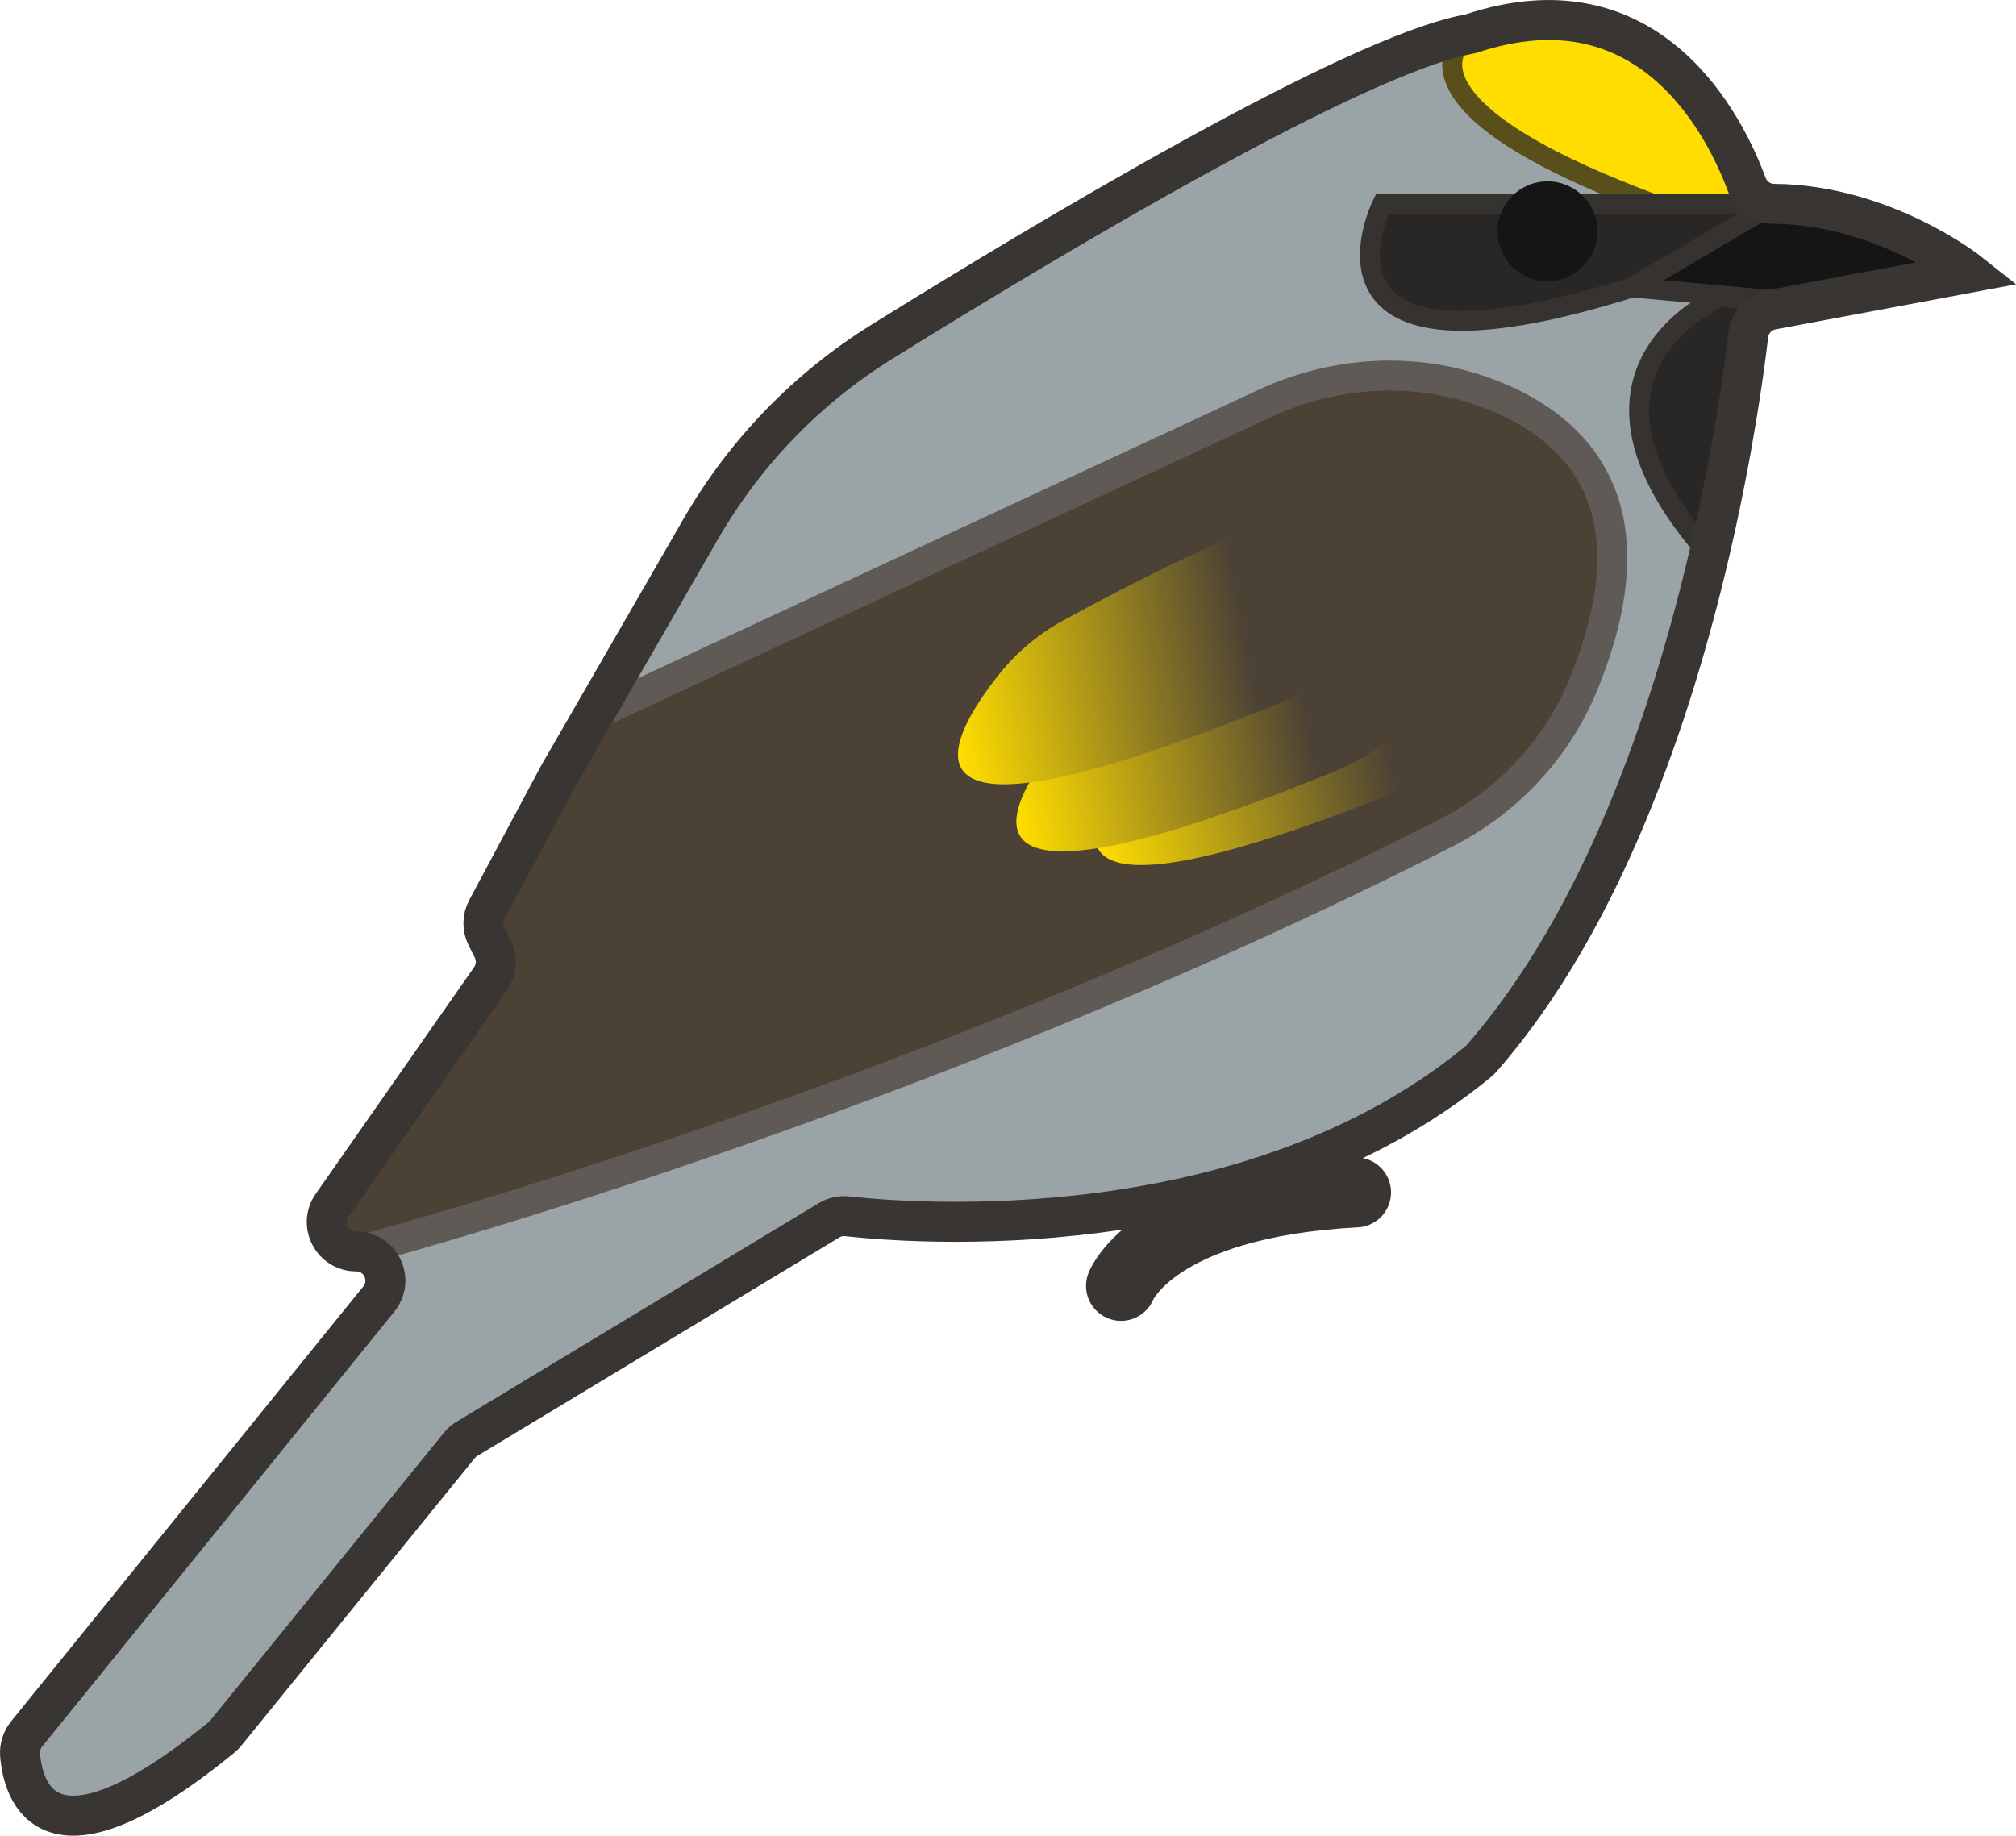 <?xml version="1.0" encoding="UTF-8"?><svg id="Layer_2" xmlns="http://www.w3.org/2000/svg" xmlns:xlink="http://www.w3.org/1999/xlink" viewBox="0 0 201.65 183.63"><defs><style>.cls-1{stroke:#605a57;stroke-width:3px;}.cls-1,.cls-2,.cls-3,.cls-4,.cls-5{fill:none;stroke-miterlimit:10;}.cls-6{fill:url(#linear-gradient);}.cls-7{fill:#fd0;}.cls-8{fill:#161515;}.cls-9{fill:#9aa4a7;}.cls-10{fill:#4b4135;}.cls-11{fill:#282725;}.cls-2{stroke-linecap:round;stroke-width:7px;}.cls-2,.cls-5{stroke:#383533;}.cls-3{stroke:#594f1b;}.cls-3,.cls-4{stroke-width:2px;}.cls-4{stroke:#353230;}.cls-5{stroke-width:4px;}.cls-12{fill:url(#linear-gradient-3);}.cls-13{fill:url(#linear-gradient-2);}</style><linearGradient id="linear-gradient" x1="48.44" y1="317.39" x2="97.03" y2="317.39" gradientTransform="translate(2.23 -226.31) rotate(-10.63)" gradientUnits="userSpaceOnUse"><stop offset="0" stop-color="#fd0"/><stop offset=".63" stop-color="#4b4135"/></linearGradient><linearGradient id="linear-gradient-2" x1="40.96" y1="314.59" x2="89.55" y2="314.59" xlink:href="#linear-gradient"/><linearGradient id="linear-gradient-3" x1="36.47" y1="306.92" x2="85.05" y2="306.92" xlink:href="#linear-gradient"/></defs><g id="Layer_24"><path class="cls-8" d="m172.39,29.58l-4.16-.38-4.66-.55c-.11.04-.22.07-.33.1h-.02l14.2-8.36c11.05.1,19.57,6.89,19.57,6.89l-16.28,3.05-8.32-.75Z"/><path class="cls-11" d="m172.18,29.67c.1-.05.17-.08.21-.09l8.32.75-3.47.65c-1.26.24-2.22,1.27-2.37,2.54-.43,3.69-1.55,11.79-3.85,21.67l-.38-.09c-14.93-17.23-.48-24.53,1.54-25.43Z"/><path class="cls-11" d="m177.42,20.39l-14.2,8.36h.02c-34.57,10.88-24.99-8.32-24.99-8.32l27.08-.03h12.09Z"/><path class="cls-7" d="m177.42,20.39h-12.09s0,0,0,0c-27.31-10.21-18.98-16.62-18.54-16.94,0,0,.02,0,.02,0,.11-.02.22-.05.34-.08,17.99-5.99,25.48,9.45,27.57,15.1.42,1.14,1.49,1.92,2.7,1.93Z"/><path class="cls-9" d="m168.23,29.2l4.16.38s-.11.04-.21.09l-3.95-.47Z"/><path class="cls-9" d="m168.23,29.2l3.95.47c-2.02.9-16.47,8.2-1.54,25.43l.38.09c-3.73,16.03-10.61,36.73-22.83,50.69-.12.13-.24.25-.38.36-23.07,18.92-56.93,16.12-63.06,15.43-.64-.07-1.28.07-1.84.41l-36.22,21.86c-.29.18-.55.4-.76.67l-23.35,28.76c-.13.16-.27.31-.43.43-17.51,14.31-19.85,5.32-20.14,1.76-.06-.76.17-1.5.64-2.09l35.24-43.51c.45-.56.66-1.21.66-1.83,0-1.52-1.19-2.94-2.93-2.94,0,0,55.32-14.55,108.96-41.84,6.19-3.14,11.11-8.37,13.76-14.79,7.04-17.1.17-24.98-8.03-28.62-7.57-3.35-16.25-3.08-23.76.4l-67.22,31.24,10.76-18.65c4.4-7.63,10.61-14.06,18.1-18.72,16.75-10.41,47.13-28.58,58.6-30.76-.44.32-8.77,6.73,18.54,16.94h0s-27.08.04-27.08.04c0,0-9.58,19.2,24.99,8.32l4.99.45Z"/><path class="cls-11" d="m168.23,29.2l-4.99-.45c.11-.03.22-.06.33-.1l4.66.55Z"/><path class="cls-10" d="m150.31,39.94c8.2,3.64,15.07,11.52,8.03,28.62-2.65,6.42-7.57,11.65-13.76,14.79-53.64,27.29-108.96,41.84-108.96,41.84-2.37,0-3.76-2.67-2.4-4.61l15.84-22.67c.62-.88.7-2.03.22-2.99l-.62-1.24c-.42-.85-.41-1.85.04-2.69l7.24-13.54,3.39-5.87,67.22-31.24c7.51-3.48,16.19-3.75,23.76-.4Z"/><path class="cls-3" d="m146.79,3.45c-.44.32-8.77,6.73,18.54,16.94"/><path class="cls-4" d="m180.81,30.34h-.1s-8.32-.76-8.32-.76l-4.16-.38-4.99-.45h-.02l14.2-8.36h-12.09s-27.08.04-27.08.04c0,0-9.58,19.2,24.99,8.32.11-.03.22-.06.33-.1"/><path class="cls-4" d="m172.41,29.57s-.01,0-.02.01c-.04.01-.11.04-.21.09-2.02.9-16.47,8.2-1.54,25.43"/><line class="cls-4" x1="172.18" y1="29.67" x2="178.15" y2="30.38"/><path class="cls-1" d="m59.33,71.58l67.22-31.24c7.51-3.48,16.19-3.75,23.76-.4,8.2,3.64,15.07,11.52,8.03,28.62-2.65,6.42-7.57,11.65-13.76,14.79-53.64,27.29-108.96,41.84-108.96,41.84"/><path class="cls-5" d="m177.42,20.39c-1.21-.01-2.28-.79-2.7-1.93-2.09-5.65-9.58-21.09-27.57-15.1-.12.03-.23.06-.34.08,0,0-.01,0-.02,0-11.47,2.18-41.85,20.35-58.6,30.76-7.49,4.66-13.7,11.09-18.1,18.72l-10.76,18.65-3.39,5.87-7.24,13.54c-.45.84-.46,1.84-.04,2.69l.62,1.24c.48.96.4,2.11-.22,2.99l-15.84,22.67c-1.36,1.94.03,4.61,2.4,4.61,1.74,0,2.93,1.42,2.93,2.94,0,.62-.21,1.27-.66,1.83L2.65,173.47c-.47.59-.7,1.33-.64,2.09.29,3.56,2.63,12.55,20.14-1.76.16-.12.3-.27.43-.43l23.35-28.76c.21-.27.47-.49.76-.67l36.22-21.86c.56-.34,1.2-.48,1.84-.41,6.13.69,39.99,3.49,63.06-15.43.14-.11.26-.23.38-.36,12.22-13.96,19.1-34.66,22.83-50.69,2.3-9.88,3.42-17.98,3.85-21.67.15-1.27,1.11-2.3,2.37-2.54l3.47-.65,16.28-3.05s-8.52-6.79-19.57-6.89Z"/><circle class="cls-8" cx="154.79" cy="23.14" r="5"/><path class="cls-6" d="m113.66,75.5c-5.35,6.72-12.32,19.39,27.77,3,7.02-2.87,12.13-9.27,12.95-16.81.04-.33.07-.67.09-1.01.61-9-25.21,4.41-34.48,9.5-2.44,1.34-4.59,3.15-6.33,5.32Z"/><path class="cls-13" d="m105.8,74.13c-5.35,6.72-12.32,19.39,27.77,3,7.02-2.87,12.13-9.27,12.95-16.81.04-.33.07-.67.09-1.01.61-9-25.21,4.41-34.48,9.5-2.44,1.34-4.59,3.15-6.33,5.32Z"/><path class="cls-12" d="m99.96,67.42c-5.35,6.72-12.32,19.39,27.77,3,7.02-2.87,12.13-9.27,12.95-16.81.04-.33.07-.67.09-1.01.61-9-25.21,4.41-34.48,9.5-2.44,1.34-4.59,3.15-6.33,5.32Z"/><path class="cls-2" d="m112.13,128.63s3.21-8.28,23.51-9.35"/></g></svg>
